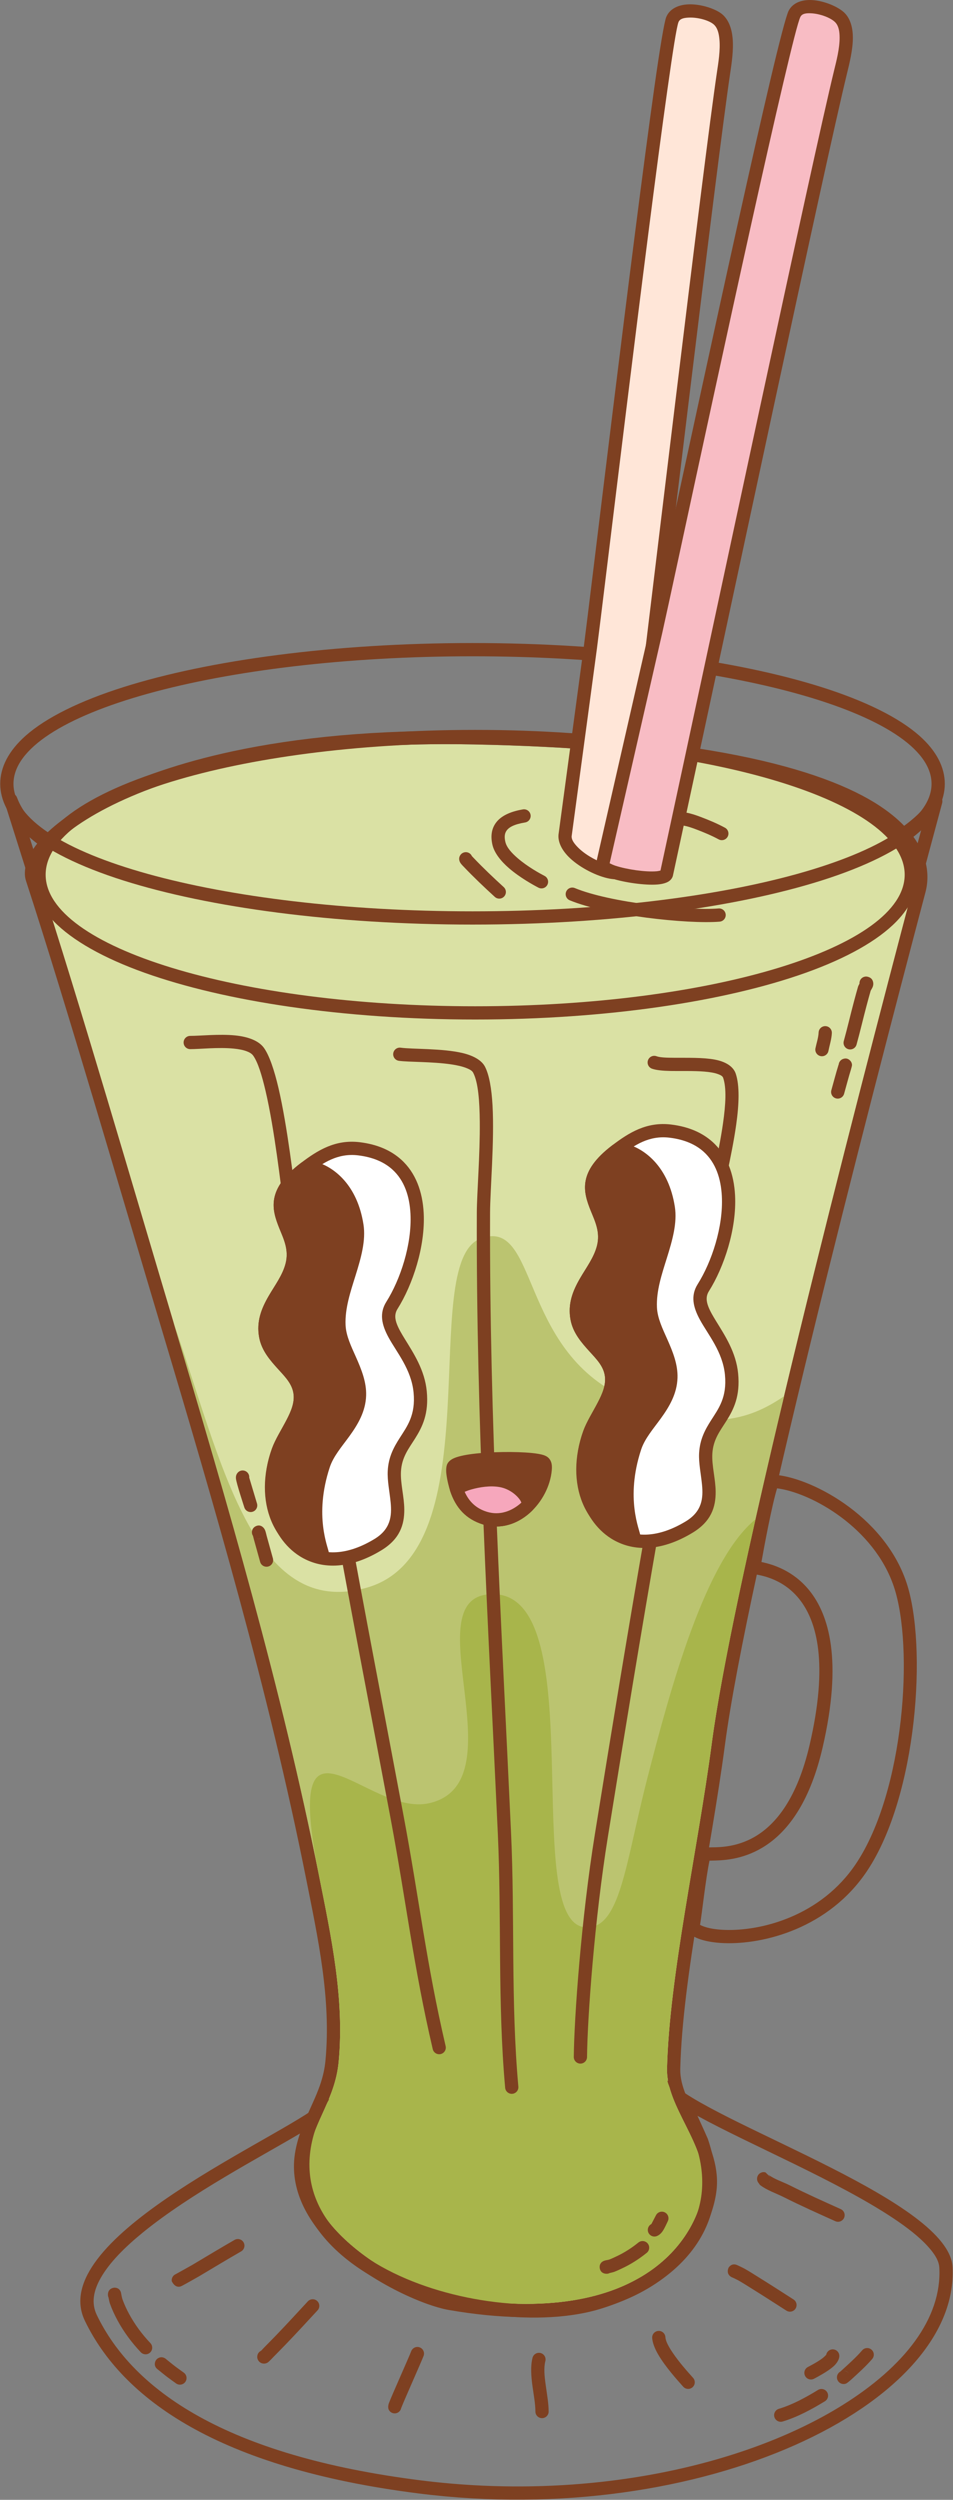 <?xml version="1.0" encoding="UTF-8" standalone="no"?><!DOCTYPE svg PUBLIC "-//W3C//DTD SVG 1.1//EN" "http://www.w3.org/Graphics/SVG/1.1/DTD/svg11.dtd"><svg width="100%" height="100%" viewBox="0 0 2398 6289" version="1.1" xmlns="http://www.w3.org/2000/svg" xmlns:xlink="http://www.w3.org/1999/xlink" xml:space="preserve" xmlns:serif="http://www.serif.com/" style="fill-rule:evenodd;clip-rule:evenodd;stroke-linejoin:round;stroke-miterlimit:2;"><rect x="0" y="0" width="2398" height="6289" fill="#808080" stroke="none"/><g id="Matcha-01"><path d="M42.869,2006.65c-2.018,-5.366 -5.106,-7.115 -5.518,-7.428c-4.182,-3.185 -8.201,-3.588 -11.3,-3.363c-4.061,0.293 -7.754,1.859 -10.869,5.131c-0.827,0.869 -6.132,5.445 -4.272,14.763c0.04,0.196 0.841,3.083 2.454,8.226c12.787,40.791 83.14,262.632 114.754,363.137c98.587,313.419 197.533,627.12 291.857,942.564c135.667,453.701 272.872,922.951 366.603,1393.38c30.103,151.086 63.743,305.374 48.998,462.308c-4.148,44.153 -18.751,79.286 -34.013,113.293c-16.491,36.744 -33.708,72.279 -41.77,114.902c-15.864,83.871 24.086,160.044 85.952,221.942c89.492,89.538 224.318,148.758 286.751,159.556c509.907,88.187 644.718,-174.855 654.487,-292.246c4.657,-55.972 -19.496,-108.984 -45.272,-160.67c-23.123,-46.367 -47.782,-91.481 -46.648,-137.722c5.669,-231.167 76.41,-544.006 112.624,-817.311c72.095,-544.091 474.552,-2038.41 550.561,-2320.29c7.695,-28.536 12.078,-44.8 12.5,-46.597c2.502,-10.659 -4.437,-15.797 -4.773,-16.114c-3.652,-3.435 -7.885,-4.811 -12.569,-4.488c-2.813,0.195 -7.735,0.916 -11.996,6.38c-0.257,0.329 -1.658,1.848 -2.749,5.213c-2.591,7.991 -11.102,19.899 -26.122,34.79c-25.722,25.5 -69.536,57.573 -137.328,90.107c-173.948,83.479 -502.423,168.413 -1082.86,153.041c-462.805,-12.256 -721.243,-68.956 -866.875,-130.843c-139.024,-59.079 -171.32,-121.654 -182.605,-151.66Zm2275.81,78.91c-91.707,340.415 -473.891,1767.78 -544.038,2297.17c-36.371,274.487 -107.21,588.706 -112.903,820.873c-1.259,51.327 24.475,101.948 50.141,153.415c23.014,46.146 46.042,93.057 41.883,143.029c-9.119,109.582 -139.602,344.486 -615.588,262.165c-58.599,-10.134 -184.858,-66.234 -268.854,-150.274c-53.795,-53.822 -90.57,-119.255 -76.776,-192.183c7.547,-39.902 23.99,-73.05 39.428,-107.449c16.666,-37.136 32.259,-75.607 36.789,-123.822c15.051,-160.186 -18.767,-317.724 -49.494,-471.941c-93.935,-471.445 -231.397,-941.724 -367.358,-1396.41c-94.369,-315.595 -193.361,-629.447 -291.996,-943.016c-20.873,-66.358 -58.634,-185.613 -85.563,-270.731c29.681,26.425 73.262,55.058 138.086,82.605c147.694,62.763 409.671,121.057 879.029,133.487c588.725,15.591 921.735,-71.641 1098.17,-156.311c58.914,-28.274 100.726,-56.427 129.048,-80.604Z" style="fill:#7e4021;"/><path d="M2296.49,2236.12c30.85,-116.933 -110.854,-343.705 -1105.07,-363.299c-810.564,-15.975 -1120.25,253.326 -1094.44,332.476c101.886,312.446 244.614,804.086 338.961,1119.61c135.814,454.194 273.148,923.959 366.98,1394.89c30.416,152.651 64.145,308.565 49.247,467.125c-8.679,92.367 -60.391,147.207 -76.001,229.733c-37.071,195.995 258.308,344.534 359.167,361.977c492.928,85.251 625.594,-163.723 635.037,-277.205c8.817,-105.943 -94.364,-199.851 -91.971,-297.419c5.681,-231.667 76.471,-545.196 112.763,-819.091c56.662,-427.619 359.523,-1596.16 505.324,-2148.8Z" style="fill:#dae1a4;"/><path d="M2328.72,2244.63c14.727,-55.821 0.912,-134.837 -102.195,-208.392c-132.041,-94.196 -426.648,-184.759 -1034.45,-196.737c-246.274,-4.854 -446.886,16.392 -606.373,50.543c-267.607,57.303 -421.613,152.151 -484.009,222.528c-36.68,41.372 -44.141,79.346 -36.406,103.066c101.815,312.226 244.435,803.524 338.716,1118.82c135.519,453.21 272.596,921.944 366.226,1391.86c29.791,149.521 63.342,302.184 48.749,457.492c-3.957,42.122 -18.065,75.585 -32.625,108.028c-17.017,37.917 -34.621,74.645 -42.94,118.629c-16.899,89.345 24.636,170.883 90.54,236.821c92.24,92.287 231.349,153.068 295.699,164.197c526.92,91.129 663.841,-185.979 673.936,-307.287c4.907,-58.973 -19.808,-115.033 -46.966,-169.49c-21.852,-43.819 -45.973,-86.175 -44.901,-129.876c5.656,-230.667 76.349,-542.816 112.485,-815.53c56.553,-426.805 358.986,-1593.08 504.51,-2144.67Zm-32.231,-8.503c30.85,-116.933 -110.854,-343.705 -1105.07,-363.299c-810.564,-15.975 -1120.25,253.326 -1094.44,332.476c101.886,312.446 244.614,804.086 338.961,1119.61c135.814,454.194 273.148,923.959 366.98,1394.89c30.416,152.651 64.145,308.565 49.247,467.125c-8.679,92.367 -60.391,147.207 -76.001,229.733c-37.071,195.995 258.308,344.534 359.167,361.977c492.928,85.251 625.594,-163.723 635.037,-277.205c8.817,-105.943 -94.364,-199.851 -91.971,-297.419c5.681,-231.667 76.471,-545.196 112.763,-819.091c56.662,-427.619 359.523,-1596.16 505.324,-2148.8Z" style="fill:#7e4021;"/><path d="M1727.98,4840.68c-2.515,5.253 -2.111,11.48 1.14,16.388c4.86,7.338 14.061,14.54 27.628,19.894c15.712,6.201 38.173,10.522 65.102,11.543c99.883,3.787 263.709,-37.358 359.988,-181.64c126.56,-189.663 152.086,-567.503 99.013,-725.679c-57.438,-171.184 -246.479,-267.51 -336.443,-271.246c-7.151,-0.297 -13.693,4.004 -16.254,10.687c-16.386,42.743 -45.356,204.199 -47.829,219.953c-1.394,8.879 4.503,17.263 13.33,18.954c13.99,2.68 72.959,8.341 116.854,62.55c45.88,56.661 74.108,163.76 26.716,367.666c-31.236,134.391 -84.593,199.305 -136.379,230.135c-50.81,30.248 -99.165,27.25 -119.616,27.742c-8.584,0.206 -14.421,1.678 -17.293,3.205c-4.111,2.184 -7.121,5.989 -8.301,10.492c-10.862,41.452 -22.915,156.789 -27.642,179.297l-0.014,0.059Zm33.54,1.893c4.732,-28.057 14.383,-116.959 23.749,-161.517c4.478,-0.102 10.187,-0.24 15.512,-0.391c32.231,-0.914 84.56,-6.423 136.704,-45.216c50.64,-37.674 101.816,-107.393 132.208,-238.153c51.113,-219.918 16.204,-335.078 -33.279,-396.189c-40.915,-50.528 -92.667,-65.697 -120.411,-71.371c7.135,-40.34 25.879,-140.928 39.336,-185.425l0,0c85.868,10.963 243.988,98.695 293.91,247.479c50.946,151.835 26.349,514.513 -95.138,696.573c-88.506,132.634 -239.178,170.314 -330.997,166.832c-22.366,-0.848 -41.08,-4.089 -54.13,-9.239c-2.845,-1.123 -5.387,-2.199 -7.464,-3.383Zm-26.132,-9.518c2.609,-1.353 5.581,-2.01 8.628,-1.827c-2.76,-0.166 -5.694,0.264 -8.628,1.827Z" style="fill:#7e4021;"/><path d="M1572.07,3515.72c-268.45,-121.86 -216.386,-456.165 -363.747,-399.347c-158.987,61.302 34.889,788.276 -286.241,878.154c-285.697,79.961 -364.345,-317.749 -486.137,-669.62c135.814,454.194 273.148,923.959 366.98,1394.89c30.416,152.651 64.145,308.565 49.247,467.125c-8.679,92.367 -60.391,147.207 -76.001,229.733c-37.071,195.995 258.308,344.534 359.167,361.977c492.928,85.251 625.594,-163.723 635.037,-277.205c8.817,-105.943 -94.364,-199.851 -91.971,-297.419c5.681,-231.667 76.471,-545.196 112.763,-819.091c24.775,-186.976 96.62,-515.605 181.825,-872.463c-88.7,60.886 -197.234,95.725 -400.922,3.263Z" style="fill:#bbc470;"/><path d="M1244.94,4010.7c-216.537,-8.097 67.337,473.199 -165.139,525.816c-157.348,35.614 -370.714,-287.65 -276.882,183.284c30.416,152.651 64.145,308.565 49.247,467.125c-8.679,92.367 -60.391,147.207 -76.001,229.733c-37.071,195.995 258.308,344.534 359.167,361.977c492.928,85.251 625.594,-163.723 635.037,-277.205c8.817,-105.943 -94.364,-199.851 -91.971,-297.419c5.681,-231.667 76.471,-545.196 112.763,-819.091c17.356,-130.985 57.812,-331.488 109.779,-562.514c-125.833,102.521 -212.383,418.562 -272.812,654.225c-54.621,213.014 -67.571,377.96 -155.094,372.133c-165.834,-11.042 16.365,-828.924 -228.094,-838.064Z" style="fill:#a8b54b;"/><path d="M1188.97,1617.75c-349.659,0 -663.617,43.033 -877.829,110.727c-110.634,34.963 -195.342,77.031 -246.678,122.513c-42.735,37.863 -63.875,79.158 -63.875,120.913c0,41.756 21.14,83.051 63.875,120.913c51.336,45.483 136.044,87.551 246.678,122.513c214.212,67.695 528.17,110.728 877.829,110.728c349.659,-0 663.617,-43.033 877.829,-110.728c110.634,-34.962 195.342,-77.03 246.678,-122.513c42.735,-37.862 63.875,-79.157 63.875,-120.913c-0,-41.755 -21.14,-83.05 -63.875,-120.913c-51.336,-45.482 -136.044,-87.55 -246.678,-122.513c-214.212,-67.694 -528.17,-110.727 -877.829,-110.727Zm-0,33.333c637.488,0 1155.05,143.755 1155.05,320.82c0,177.066 -517.56,320.82 -1155.05,320.82c-637.489,0 -1155.05,-143.754 -1155.05,-320.82c-0,-177.065 517.559,-320.82 1155.05,-320.82Z" style="fill:#7e4021;"/><path d="M1195.65,1836.25c-332.448,0 -630.462,45.799 -831.459,117.494c-103.667,36.977 -182.216,81.422 -228.694,129.338c-35.942,37.054 -53.963,76.887 -53.963,117.494c0,40.607 18.021,80.441 53.963,117.494c46.478,47.916 125.027,92.361 228.694,129.339c200.997,71.695 499.011,117.493 831.459,117.493c332.449,-0 630.462,-45.798 831.46,-117.493c103.666,-36.978 182.215,-81.423 228.693,-129.339c35.942,-37.053 53.963,-76.887 53.963,-117.494c0,-40.607 -18.021,-80.44 -53.963,-117.494c-46.478,-47.916 -125.027,-92.361 -228.693,-129.338c-200.998,-71.695 -499.011,-117.494 -831.46,-117.494Zm0,33.334c596.5,-0 1080.78,148.312 1080.78,330.992c-0,182.68 -484.283,330.993 -1080.78,330.993c-596.5,-0 -1080.78,-148.313 -1080.78,-330.993c-0,-182.68 484.282,-330.992 1080.78,-330.992Z" style="fill:#7e4021;"/><path d="M1574.46,2180.66c-5.646,46.292 -162.685,-25.108 -152.185,-81.824c33.152,-246.092 56.942,-421.915 63.304,-470.098c18.786,-142.272 182.084,-1519.32 206.251,-1579.39c14.753,-36.668 93.008,-20.385 115.577,0.058c30.335,27.479 19.007,94.875 13.254,133.661c-34.864,235.063 -163.465,1319.28 -246.201,1997.59Z" style="fill:#ffe6d8;"/><path d="M1591.01,2182.67c82.719,-678.167 211.287,-1762.15 246.143,-1997.16c3.612,-24.353 9.145,-59.498 6.28,-89.919c-2.251,-23.905 -9.863,-44.981 -24.831,-58.539c-15.738,-14.256 -54.551,-27.538 -86.967,-26.063c-25.839,1.175 -47.061,11.753 -55.261,32.136c-4.944,12.287 -15.961,78.389 -29.968,177.554c-54.784,387.873 -162.314,1292.05 -177.344,1405.87c-6.358,48.155 -30.127,223.816 -63.25,469.699c-3.572,20.454 7.65,43.278 28.667,62.941c26.732,25.01 68.57,45.63 99.639,51.318c32.441,5.94 54.19,-5.679 56.892,-27.836Zm-33.002,-4.737c-0.794,0.244 -2.166,0.63 -3.182,0.747c-1.688,0.194 -3.517,0.227 -5.461,0.144c-8.207,-0.353 -18.025,-2.709 -28.393,-6.361c-24.816,-8.744 -52.541,-24.968 -69.433,-43.365c-8.304,-9.043 -14.561,-18.1 -12.87,-27.236c0.05,-0.269 0.093,-0.538 0.13,-0.809c33.154,-246.115 56.947,-421.954 63.31,-470.142c15.026,-113.805 122.53,-1017.78 177.303,-1405.58c13.383,-94.751 23.163,-158.034 27.886,-169.774c3.618,-8.993 14.451,-10.761 25.851,-11.28c23.369,-1.062 51.729,7.192 63.075,17.47c9.305,8.428 12.623,22.098 14.023,36.959c2.61,27.717 -2.775,59.715 -6.066,81.904c-34.861,235.042 -163.428,1318.91 -246.173,1997.32Z" style="fill:#7e4021;"/><path d="M1676.95,2199.45c-9.223,24.539 -174.35,-3.077 -160.406,-26.001c62.823,-275.077 127.643,-558.496 133.565,-584.682c31.657,-139.971 319.615,-1496.44 349.148,-1554.06c18.029,-35.173 94.478,-11.835 115.093,10.578c27.708,30.125 10.292,96.211 1.033,134.312c-57.622,237.119 -295.176,1356.93 -438.433,2019.85Z" style="fill:#f8bcc4;"/><path d="M1692.56,2205.31c0.287,-0.763 0.517,-1.546 0.689,-2.343c143.228,-662.783 380.728,-1782.37 438.338,-2019.44c5.814,-23.924 14.523,-58.42 14.439,-88.975c-0.066,-24.011 -5.729,-45.692 -19.4,-60.556c-14.376,-15.63 -51.818,-32.388 -84.234,-33.871c-25.839,-1.182 -47.935,7.422 -57.957,26.974c-6.042,11.785 -23.03,76.61 -46.004,174.089c-89.861,381.276 -279.241,1271.91 -304.569,1383.9c-5.907,26.12 -70.417,308.185 -133.09,582.605c-3.184,7.025 -2.486,14.165 2.266,21.276c4.452,6.662 17.003,14.795 35.111,20.689c32.89,10.707 85.786,18.15 116.9,15.482c12.34,-1.059 21.911,-4.009 27.581,-7.755c5.07,-3.349 8.232,-7.555 9.93,-12.073Zm-30.652,-15.131c-2.443,0.598 -6.369,1.461 -9.708,1.747c-27.618,2.369 -74.539,-4.462 -103.733,-13.966c-5.094,-1.658 -10.786,-4.353 -14.434,-6.196c62.435,-273.375 126.457,-553.307 132.341,-579.324c25.323,-111.965 214.66,-1002.41 304.501,-1383.6c21.952,-93.139 37.451,-155.269 43.223,-166.531c4.422,-8.626 15.37,-9.401 26.771,-8.879c23.368,1.068 50.86,11.87 61.223,23.137c8.499,9.241 10.559,23.156 10.6,38.083c0.077,27.839 -8.198,59.214 -13.495,81.012c-57.467,236.48 -293.866,1350.72 -437.289,2014.52Z" style="fill:#7e4021;"/><path d="M1315.84,2036.27c-34.175,5.747 -54.755,17.332 -66.172,31.374c-12.77,15.705 -15.639,35.199 -10.635,57.423c4.636,20.589 21.256,41.486 41.86,59.26c27.683,23.88 61.875,42.574 73.962,48.841c8.166,4.235 18.233,1.042 22.468,-7.124c4.234,-8.166 1.042,-18.233 -7.124,-22.467c-11.028,-5.719 -42.275,-22.701 -67.533,-44.49c-14.694,-12.676 -27.808,-26.659 -31.114,-41.342c-2.072,-9.201 -2.405,-17.585 1.156,-24.718c6.078,-12.177 21.647,-19.343 48.66,-23.886c9.071,-1.525 15.197,-10.128 13.672,-19.199c-1.526,-9.072 -10.129,-15.198 -19.2,-13.672Z" style="fill:#7e4021;"/><path d="M1433.64,2264.97c92.175,38.269 297.189,60.33 377.17,53.73c9.167,-0.756 15.996,-8.813 15.239,-17.981c-0.756,-9.167 -8.813,-15.996 -17.981,-15.239c-76.682,6.327 -273.273,-14.605 -361.646,-51.295c-8.495,-3.527 -18.256,0.506 -21.783,9.002c-3.528,8.495 0.506,18.256 9.001,21.783Z" style="fill:#7e4021;"/><path d="M1721.28,2077.24c10.312,1.981 20.283,5.489 30.084,9.197c19.352,7.323 38.804,15.416 57.017,25.251c8.094,4.371 18.214,1.348 22.584,-6.746c4.371,-8.094 1.348,-18.214 -6.746,-22.584c-19.51,-10.536 -40.327,-19.253 -61.059,-27.097c-11.747,-4.445 -23.737,-8.527 -36.106,-10.857c-1.367,-0.257 -4.733,-0.42 -7.191,-0.504c-2.807,-0.742 -5.844,-0.756 -8.835,0.106c-14.325,4.128 -12.758,16.138 -12.419,18.569c0.542,3.89 2.435,10.619 11.343,13.585c0.993,0.33 9.825,0.973 11.328,1.08Zm0.236,-1.627l-0.265,0.099l0.11,-0.036l0.155,-0.063Zm0.81,-0.328l-0.005,0.002l0.005,-0.002Z" style="fill:#7e4021;"/><path d="M1187.35,2153.72c-1.155,-2.588 -2.991,-4.912 -5.455,-6.687c-7.464,-5.375 -17.889,-3.68 -23.264,3.785c-2.462,3.419 -4.342,8.306 -2.56,14.711c0.473,1.698 1.513,4.209 3.445,6.868c2.213,3.043 6.86,7.672 7.434,8.276c25.034,26.318 51.304,51.23 78.095,75.723c6.789,6.207 17.34,5.734 23.547,-1.055c6.206,-6.789 5.734,-17.34 -1.055,-23.547c-26.218,-23.969 -51.936,-48.339 -76.434,-74.094l-3.753,-3.98Z" style="fill:#7e4021;"/><path d="M2162.7,2474.66c-1.445,2.649 -3.138,5.949 -3.656,7.731c-3.625,12.485 -6.993,25.036 -10.348,37.596c-8.801,32.947 -16.4,66.234 -25.527,99.091c-2.461,8.863 2.735,18.057 11.598,20.519c8.863,2.462 18.058,-2.735 20.52,-11.598c9.156,-32.963 16.784,-66.356 25.613,-99.41c3.23,-12.094 6.471,-24.179 9.955,-36.201c0.68,-1.144 4.217,-7.151 5.181,-9.71c1.45,-3.851 1.647,-7.365 1.251,-10.169c-0.998,-7.069 -4.599,-13.049 -14.159,-15.29c-8.956,-2.099 -17.931,3.469 -20.03,12.425c-0.395,1.687 -0.518,3.375 -0.398,5.016Zm11.73,14.722l0.165,0.043l-0.553,-0.174l0.388,0.131Zm-2.876,-1.189c0.68,0.371 1.423,0.7 2.238,0.973c-0.778,-0.272 -1.525,-0.599 -2.238,-0.973Z" style="fill:#7e4021;"/><path d="M2110.37,2677.98c-0.335,0.86 -0.675,1.754 -0.787,2.115c-6.438,20.691 -11.783,41.752 -17.676,62.604c-2.501,8.852 2.654,18.07 11.506,20.572c8.852,2.501 18.07,-2.654 20.571,-11.506c5.814,-20.573 11.076,-41.354 17.427,-61.768c-0.047,0.151 -0.182,0.54 -0.182,0.54c-0,-0 2.737,-9.156 2.669,-11.086c-0.194,-5.486 -2.609,-9.098 -4.967,-11.446c-3.767,-3.75 -9.259,-6.879 -17.593,-3.906c-6.207,2.214 -10.29,7.74 -10.968,13.881Zm21.338,17.786c-2.64,0.791 -5.34,0.893 -7.894,0.398c2.24,0.488 4.863,0.534 7.894,-0.398Z" style="fill:#7e4021;"/><path d="M2059.85,2597.62c-0.438,12.627 -5.451,27.185 -7.972,39.737c-1.811,9.019 4.041,17.811 13.059,19.622c9.019,1.811 17.811,-4.04 19.622,-13.059c2.859,-14.233 8.108,-30.827 8.604,-45.145c0.319,-9.194 -6.886,-16.916 -16.079,-17.234c-9.193,-0.319 -16.916,6.886 -17.234,16.079Z" style="fill:#7e4021;"/><path d="M627.144,3717.4c0.254,-3.011 -0.311,-6.128 -1.8,-9.009c-4.222,-8.172 -14.285,-11.379 -22.457,-7.156c-2.884,1.49 -10.459,6.829 -9.152,18.863c1.327,12.209 19.621,67.438 20.997,72.025c2.643,8.811 11.942,13.818 20.753,11.175c8.811,-2.644 13.818,-11.943 11.175,-20.753l-19.516,-65.145Zm-7.705,12.728l-0.404,0.249l0.132,-0.074l0.272,-0.175Zm0.903,-0.607l-0.526,0.363l0.314,-0.203l0.212,-0.16Zm0.673,-0.515l-0.609,0.467l0.663,-0.499l0.462,-0.405l-0.516,0.437Zm1.23,-1.098l-0.543,0.51l0.275,-0.242c0.147,-0.145 0.293,-0.29 0.44,-0.435l0.317,-0.34l-0.489,0.507Z" style="fill:#7e4021;"/><path d="M636.575,3863.92c0.646,2.545 2.008,7.897 2.286,8.916c5.145,18.853 10.502,37.655 15.684,56.499c2.44,8.869 11.62,14.09 20.49,11.65c8.869,-2.439 14.09,-11.62 11.651,-20.489c-5.177,-18.822 -10.529,-37.603 -15.667,-56.435c-0.472,-1.728 -2.134,-9.288 -3.538,-13.094c-1.35,-3.655 -3.168,-6.125 -4.351,-7.391c-7.04,-7.533 -14.543,-6.719 -20.63,-3.375c-8.062,4.429 -11.012,14.57 -6.583,22.632c0.206,0.375 0.424,0.739 0.658,1.087Zm10.2,7.122c4.069,1.095 8.001,0.447 11.774,-1.626c-3.736,2.053 -7.92,2.52 -11.774,1.626Z" style="fill:#7e4021;"/><path d="M1534.2,5718.44c3.541,-0.78 8.986,-2.047 11.117,-2.852c6.677,-2.521 13.168,-5.648 19.632,-8.661c22.433,-10.457 43.132,-23.723 62.39,-39.254c7.161,-5.774 8.286,-16.275 2.511,-23.436c-5.774,-7.16 -16.275,-8.285 -23.436,-2.511c-17.152,13.833 -35.569,25.676 -55.548,34.989c-5.709,2.661 -11.424,5.462 -17.322,7.688c-2.244,0.847 -7.611,1.667 -10.18,2.288c-2.663,0.642 -4.525,1.455 -5.374,1.898c-9.024,4.706 -9.326,12.354 -9.053,16.112c0.159,2.2 1.335,14.911 16.768,15.625c3.06,0.141 5.966,-0.553 8.495,-1.886Zm-5.207,-31.238c0.986,0.149 1.942,0.385 2.86,0.702c-0.83,-0.304 -1.778,-0.552 -2.86,-0.702Zm-0.789,-0.1l0.649,0.08l-0.459,-0.065l-0.19,-0.015Z" style="fill:#7e4021;"/><path d="M1639.1,5595.16c-6.651,3.393 -10.41,10.99 -8.655,18.591c2.069,8.963 11.026,14.559 19.989,12.49c5.125,-1.183 11.468,-5.321 16.61,-12.614c5.638,-7.995 10.924,-20.845 13.18,-25.223c4.212,-8.177 0.993,-18.236 -7.184,-22.449c-8.177,-4.212 -18.236,-0.994 -22.449,7.184c-1.828,3.548 -9.93,19.037 -11.491,22.021Z" style="fill:#7e4021;"/><path d="M272.993,5779.88c0.873,4.452 2.515,12.427 3.579,15.389c5.269,14.674 11.832,28.904 19.273,42.596c15.94,29.329 35.472,55.61 58.403,79.864c6.319,6.684 16.877,6.98 23.561,0.661c6.684,-6.32 6.98,-16.877 0.66,-23.561c-20.931,-22.139 -38.787,-46.109 -53.337,-72.881c-6.629,-12.199 -12.493,-24.87 -17.188,-37.944c-1.522,-4.24 -3.267,-15.805 -3.822,-17.378c-4.088,-11.581 -14.122,-11.431 -16.827,-11.268c-1.356,0.082 -16.213,1.663 -15.719,18.279c0.066,2.222 0.565,4.329 1.417,6.243Z" style="fill:#7e4021;"/><path d="M419.313,5936.23c-0.641,-0.668 -1.35,-1.289 -2.123,-1.855c-2.8,-2.052 -4.454,-2.664 -4.746,-2.78c-5.968,-2.373 -10.149,-0.832 -12.09,-0.094c-3.743,1.422 -6.357,3.798 -8.184,6.7c-0.52,0.825 -7.29,12.172 3.175,21.484c1.43,1.273 12.248,9.823 16.35,13.186c10.062,8.25 20.75,15.618 31.265,23.266c7.439,5.41 17.872,3.763 23.282,-3.676c5.41,-7.44 3.763,-17.872 -3.676,-23.282c-9.995,-7.269 -20.174,-14.244 -29.737,-22.085c-2.892,-2.371 -10.124,-8.156 -13.516,-10.864Z" style="fill:#7e4021;"/><path d="M1969.37,6092.01c37.303,-11.218 73.171,-30.685 106.334,-50.951c7.849,-4.797 10.327,-15.063 5.531,-22.912c-4.797,-7.849 -15.063,-10.327 -22.912,-5.531c-30.767,18.802 -63.945,37.065 -98.552,47.473c-8.809,2.649 -13.81,11.951 -11.161,20.76c2.649,8.809 11.952,13.81 20.76,11.161Z" style="fill:#7e4021;"/><path d="M2114.38,5966.52l-0.216,0.12c-7.923,4.673 -10.56,14.9 -5.887,22.823c2.219,3.761 5.478,6.39 9.958,7.629c2.418,0.669 6.441,1.332 11.418,-0.874c2.013,-0.893 10.604,-8.166 11.323,-8.827c18.531,-17.005 37.231,-33.561 53.705,-52.67c6.006,-6.967 5.226,-17.5 -1.742,-23.506c-6.967,-6.006 -17.499,-5.226 -23.505,1.741c-15.621,18.121 -33.424,33.75 -50.996,49.876l-4.058,3.688Zm7.78,-2.183c5.864,-0.162 11.638,2.784 14.827,8.189c-2.743,-4.65 -7.255,-8.701 -14.827,-8.189Z" style="fill:#7e4021;"/><path d="M2078.93,5924.26c-1.186,1.23 -6.08,6.22 -9.876,9.022c-12.944,9.557 -30.248,18.409 -36.34,21.689c-8.099,4.361 -11.134,14.477 -6.773,22.577c4.361,8.099 14.477,11.133 22.576,6.772c8.03,-4.324 33.165,-17.436 47.757,-30.138c10.228,-8.903 15.467,-18.878 15.726,-26.472c0.313,-9.193 -6.897,-16.911 -16.09,-17.224c-8.406,-0.286 -15.578,5.716 -16.98,13.774Z" style="fill:#7e4021;"/><path d="M442.263,5721.26c-6.691,2.791 -11.013,9.766 -10.126,17.32c0.109,0.929 8.884,20.785 25.272,12.376c6.542,-3.356 39.285,-21.763 43.488,-24.271c35.217,-21.017 70.337,-42.185 105.882,-62.65c7.971,-4.59 10.717,-14.788 6.127,-22.76c-4.589,-7.971 -14.788,-10.717 -22.759,-6.127c-35.696,20.552 -70.966,41.807 -106.332,62.913c-3.922,2.34 -39.742,22.196 -41.552,23.199Zm17.531,2.956c2.932,2.614 4.955,6.27 5.449,10.475c-0.475,-4.04 -2.195,-7.373 -5.008,-10.074l-0.441,-0.401Zm-10.343,-4.229c3.837,0.171 7.399,1.664 10.175,4.076c-2.043,-1.83 -5.227,-3.926 -10.175,-4.076Zm-0.517,-0.013l0.258,0.003l-0.122,-0.005l-0.136,0.002Z" style="fill:#7e4021;"/><path d="M656.982,5914.02c-5.176,2.395 -8.987,7.386 -9.597,13.465c-0.567,5.662 1.358,9.346 3.074,11.752c2.737,3.84 6.499,6.239 11.427,6.93c2.571,0.36 6.784,0.413 11.565,-2.448c3.382,-2.023 13.379,-12.861 14.844,-14.359c10.039,-10.267 20.175,-20.44 30.138,-30.78c27.272,-28.3 53.898,-57.356 80.602,-86.197c6.249,-6.749 5.843,-17.303 -0.906,-23.552c-6.75,-6.25 -17.304,-5.844 -23.553,0.905c-26.554,28.678 -53.027,57.573 -80.145,85.715c-9.908,10.281 -19.987,20.396 -29.969,30.605c-0.651,0.665 -5.022,5.335 -7.48,7.964Zm23.634,15.942l-0.064,0.848c0.029,-0.288 0.051,-0.571 0.064,-0.848Zm-0.002,-1.695l-0.059,-0.764c0.08,0.753 0.105,1.559 0.062,2.422l0.02,-0.818c-0.008,-0.28 -0.015,-0.56 -0.023,-0.84Zm-0.131,-1.359l0.058,0.459l-0.021,-0.206l-0.037,-0.253Z" style="fill:#7e4021;"/><path d="M1009.43,6058.48l0.511,-1.386c7.895,-20.458 50.625,-115.962 55.937,-130.127c3.229,-8.613 -1.141,-18.228 -9.754,-21.458c-8.613,-3.23 -18.228,1.141 -21.457,9.754c-5.3,14.133 -47.946,109.417 -55.824,129.829c-3.5,9.07 -1.496,15.185 -1.169,16.006c3.413,8.542 13.119,12.706 21.661,9.292c5.325,-2.127 8.948,-6.699 10.095,-11.91Z" style="fill:#7e4021;"/><path d="M1339.97,5931.76c-5.307,20.883 -3.559,45.987 -0.1,71.302c3.044,22.273 7.356,44.72 7.356,63.838c0,9.198 7.468,16.667 16.667,16.667c9.199,-0 16.667,-7.469 16.667,-16.667c-0,-20.462 -4.406,-44.512 -7.664,-68.351c-2.842,-20.799 -4.979,-41.421 -0.619,-58.579c2.265,-8.915 -3.133,-17.993 -12.049,-20.258c-8.915,-2.266 -17.992,3.133 -20.258,12.048Z" style="fill:#7e4021;"/><path d="M1641.06,5881.79c0.753,11.915 6.339,26.543 15.125,41.706c17.562,30.312 47.787,63.996 62.966,80.961c6.134,6.855 16.679,7.441 23.534,1.307c6.855,-6.133 7.441,-16.678 1.307,-23.534c-12.23,-13.669 -34.952,-38.804 -51.58,-63.658c-9.492,-14.187 -17.393,-27.931 -18.085,-38.886c-0.581,-9.18 -8.505,-16.162 -17.686,-15.581c-9.18,0.58 -16.162,8.504 -15.581,17.685Z" style="fill:#7e4021;"/><path d="M1844.01,5730.14c3.606,1.71 10.892,5.2 13.768,6.816c11.758,6.607 23.054,13.988 34.509,21.098c29.082,18.051 57.679,36.58 86.487,55.017c7.747,4.958 18.063,2.694 23.022,-5.054c4.958,-7.748 2.694,-18.064 -5.054,-23.022c-28.937,-18.52 -57.664,-37.13 -86.877,-55.262c-11.866,-7.366 -23.578,-14.993 -35.758,-21.837c-4.981,-2.799 -18.406,-9.166 -20.34,-9.901c-12.894,-4.903 -19.725,5.789 -20.399,6.905c-0.308,0.511 -7.866,15.787 7.56,23.978c1.002,0.532 2.034,0.951 3.082,1.262Z" style="fill:#7e4021;"/><path d="M1909.34,5492.72c1.232,1.975 2.567,3.872 3.512,4.591c17.25,13.128 39.866,20.513 59.082,30.16c42.873,21.522 86.212,40.922 129.939,60.599c8.389,3.775 18.264,0.029 22.038,-8.359c3.775,-8.388 0.03,-18.263 -8.359,-22.038c-43.296,-19.483 -86.213,-38.682 -128.663,-59.993c-17.437,-8.753 -38.197,-14.982 -53.85,-26.894c1.429,1.087 4.765,6.107 4.765,6.107c-0,0 -11.087,-11.532 -11.977,-11.762c-4.174,-1.079 -8.095,-0.586 -11.785,1.306c-2.533,1.299 -5.574,3.498 -7.601,7.998c-0.436,0.967 -1.471,3.118 -1.488,6.951c-0.02,4.367 1.646,8.351 4.387,11.334Zm24.676,-0.13c1.732,-1.667 4.243,-4.935 4.27,-11.057c-0.019,4.251 -1.631,8.125 -4.27,11.057Z" style="fill:#7e4021;"/><path d="M478.622,2639.4c24.29,0.037 70.869,-5.23 109.996,-1.306c11.691,1.173 22.66,3.158 31.879,6.616c7.018,2.632 12.97,5.945 16.602,11.038c11.852,16.62 21.887,49.34 31.105,88.801c22.858,97.855 38.064,235.741 45.749,292.041c70.589,517.167 172.989,1026.64 269.044,1539.09c39.36,209.981 57.282,371.128 105.891,579.464c2.09,8.958 11.059,14.534 20.017,12.444c8.958,-2.09 14.534,-11.06 12.444,-20.018c-48.488,-207.818 -66.327,-368.572 -105.59,-578.031c-95.953,-511.901 -198.265,-1020.83 -268.779,-1537.45c-7.766,-56.895 -23.217,-196.226 -46.317,-295.116c-10.479,-44.86 -22.951,-81.678 -36.425,-100.572c-13.068,-18.325 -40.277,-28.256 -72.294,-31.467c-40.291,-4.04 -88.258,1.178 -113.271,1.139c-9.199,-0.014 -16.678,7.443 -16.692,16.642c-0.014,9.198 7.442,16.678 16.641,16.692Z" style="fill:#7e4021;"/><path d="M1003.67,2668.77c24.391,3.456 83.523,1.864 131.566,8.949c14.583,2.15 28.066,5.084 38.859,9.452c7.567,3.062 13.817,6.309 16.56,11.574c12.65,24.283 16.078,71.17 16.588,123.477c0.811,83.244 -7.278,179.69 -7.453,228.604c-1.864,521.959 28.841,1040.72 52.852,1561.53c9.837,213.39 -0.742,427.065 18.483,640.109c0.826,9.161 8.935,15.928 18.097,15.101c9.161,-0.826 15.928,-8.935 15.101,-18.097c-19.18,-212.557 -8.568,-425.745 -18.383,-638.648c-23.985,-520.263 -54.679,-1038.47 -52.817,-1559.88c0.205,-57.328 11.173,-179.652 6.202,-270.08c-2.284,-41.548 -8.266,-76.709 -19.108,-97.521c-8.16,-15.664 -28.479,-27.43 -55.752,-33.987c-50.799,-12.213 -127.353,-9.515 -156.118,-13.591c-9.108,-1.29 -17.55,5.056 -18.84,14.164c-1.291,9.107 5.056,17.549 14.163,18.84Z" style="fill:#7e4021;"/><path d="M1640.54,2688.59c10.475,3.782 27.22,5.377 46.924,5.759c25.852,0.501 57.441,-0.693 84.73,1.541c13.545,1.109 25.936,2.99 35.573,6.746c5.654,2.203 10.438,4.533 11.994,9.199c8.624,25.857 6.323,66.337 -0.418,113.898c-10.745,75.815 -33.748,168.556 -50.537,251.185c-103.919,511.463 -189.206,1023.86 -272.096,1538.55c-34.078,211.595 -51.89,459.191 -52.909,559.326c-0.094,9.198 7.298,16.742 16.496,16.835c9.198,0.094 16.742,-7.298 16.835,-16.496c1.01,-99.247 18.712,-344.645 52.487,-554.365c82.818,-514.24 168.024,-1026.19 271.853,-1537.21c16.919,-83.27 40.046,-176.741 50.875,-253.144c7.642,-53.919 8.812,-99.808 -0.964,-129.122c-6.108,-18.312 -25.394,-30.448 -52.973,-35.604c-29.343,-5.485 -68.737,-4.316 -101.58,-4.552c-18.91,-0.136 -35.345,-0.42 -44.97,-3.895c-8.651,-3.124 -18.212,1.364 -21.336,10.016c-3.124,8.651 1.364,18.212 10.016,21.336Z" style="fill:#7e4021;"/><path d="M828.005,5281.58c-3.681,-1.834 -25.854,15.806 -30.256,19.027c-131.764,96.402 -681.361,336.455 -584.144,538.053c94.126,195.186 333.548,370.405 839.913,434.362c714.177,90.206 1361.46,-224.124 1343.36,-569.757c-8.572,-163.664 -572.456,-349.496 -701.57,-457.952c-1.74,-1.462 -12.454,-12.245 -15.327,-10.678c-5.215,2.844 67.458,150.979 69.49,156.864c62.796,181.847 -48.232,323.246 -247.517,384.96c-280.643,86.909 -902.348,-98.762 -673.948,-494.879Zm927.042,41.453c130.77,72.008 351.5,163.663 492.456,257.394c35.315,23.483 65.346,46.966 86.717,70.459c16.83,18.502 28.426,36.106 29.369,54.123c6.709,128.084 -88.637,249.142 -243.706,345.817c-245.981,153.352 -642.364,242.153 -1062.19,189.126c-489.504,-61.828 -723.074,-227.084 -814.065,-415.771c-14.624,-30.325 -8.148,-61.65 9.741,-93.194c22.055,-38.89 60.593,-77.497 106.939,-115.187c120.319,-97.851 292.079,-187.616 395.608,-248.996c-12.784,47.937 -13.582,92.492 -5.112,133.446c21.089,101.978 101.039,183.347 207.782,239.414c169.705,89.139 406.19,114.17 553.226,68.636c130.276,-40.343 224.692,-113.545 265.597,-207.165c28.119,-64.357 31.786,-138.796 3.567,-220.516c-0.746,-2.159 -12.416,-27.946 -25.931,-57.586Z" style="fill:#7e4021;"/><path d="M950.773,3886.13c80.883,-49.058 38.252,-124.693 41.5,-184.875c4.289,-79.488 74.981,-96.074 64.983,-199.603c-9.772,-101.193 -108.078,-158.83 -71.036,-217.707c73.164,-116.293 123.186,-368.795 -82.907,-393.829c-56.816,-6.901 -97.478,19.687 -135.929,48.883c-132.59,100.676 -8.157,148.324 -32.62,243.758c-15.922,62.116 -79.776,107.101 -66.204,179.13c11.292,59.926 79.837,86.511 86.651,143.568c6.011,50.337 -38.945,99.364 -55.229,144.427c-60.47,167.347 60.909,351.418 250.791,236.248Z" style="fill:#fff;"/><path d="M959.416,3900.38c46.991,-28.501 58.051,-64.751 57.887,-102.588c-0.14,-32.24 -9.995,-65.847 -8.388,-95.638c1.964,-36.384 19.799,-58.087 35.324,-82.826c18.585,-29.613 35.084,-62.552 29.607,-119.278c-5.156,-53.396 -33.128,-95.529 -55.467,-131.851c-7.886,-12.823 -14.977,-24.817 -19.451,-36.397c-5.211,-13.487 -6.638,-26.208 1.399,-38.982c38.116,-60.584 70.089,-156.68 65.806,-240.858c-2.702,-53.115 -19.763,-101.482 -56.896,-134.838c-24.799,-22.276 -58.672,-38.057 -103.914,-43.553c-61.727,-7.498 -106.243,20.435 -148.018,52.154c-44.514,33.8 -62.18,62.991 -67.186,89.155c-5.093,26.623 2.914,51.046 13.062,76.099c10.643,26.274 24.203,53.449 15.439,87.64c-7.586,29.594 -26.942,54.926 -42.434,81.62c-18.224,31.405 -31.612,64.362 -24.004,104.735c6.244,33.136 27.615,57.483 49.069,81.004c17.008,18.648 34.424,36.442 37.411,61.453c2.623,21.961 -6.577,43.45 -17.505,64.55c-12.869,24.85 -28.483,49.083 -36.849,72.237c-39.203,108.488 -5.955,223.046 69.859,270.804c51.116,32.201 122.251,35.7 205.249,-14.642Zm-17.286,-28.5c-68.913,41.798 -127.755,41.674 -170.197,14.938c-64.523,-40.646 -89.64,-138.94 -56.276,-231.272c7.917,-21.91 22.923,-44.722 35.1,-68.236c14.12,-27.265 24.392,-55.454 21.003,-83.831c-3.827,-32.05 -24.087,-56.069 -45.881,-79.963c-17.347,-19.019 -35.892,-37.922 -40.94,-64.715c-5.966,-31.658 5.787,-57.205 20.078,-81.831c17.024,-29.335 37.556,-57.553 45.892,-90.075c10.807,-42.16 -3.71,-76.033 -16.833,-108.431c-7.677,-18.951 -15.07,-37.181 -11.217,-57.32c3.941,-20.599 19.558,-42.261 54.604,-68.871c35.129,-26.674 71.933,-51.917 123.841,-45.612c37.195,4.518 65.27,16.947 85.657,35.261c30.648,27.53 43.652,67.897 45.882,111.733c3.938,77.404 -25.682,165.706 -60.73,221.414c-18.21,28.945 -11.753,57.789 5.657,89.769c20.365,37.406 57.278,80.228 62.897,138.416c5.499,56.948 -16.207,85.028 -34.842,114.259c-14.988,23.513 -28.297,47.675 -30.195,82.844c-1.341,24.85 4.714,52.268 7.337,79.445c3.241,33.585 0.434,67.045 -40.837,92.078Z" style="fill:#7e4021;"/><path d="M1734.27,3841.66c80.883,-49.058 38.252,-124.693 41.5,-184.875c4.289,-79.488 74.981,-96.074 64.983,-199.603c-9.772,-101.193 -108.078,-158.83 -71.036,-217.707c73.164,-116.293 123.186,-368.795 -82.907,-393.829c-56.816,-6.901 -97.478,19.687 -135.929,48.883c-132.59,100.676 -8.157,148.324 -32.62,243.758c-15.922,62.116 -79.776,107.101 -66.204,179.13c11.292,59.926 79.837,86.511 86.651,143.568c6.012,50.337 -38.945,99.364 -55.229,144.427c-60.47,167.347 60.909,351.418 250.791,236.248Z" style="fill:#fff;"/><path d="M1742.91,3855.91c46.991,-28.501 58.051,-64.751 57.887,-102.588c-0.14,-32.24 -9.995,-65.847 -8.388,-95.638c1.964,-36.384 19.799,-58.087 35.324,-82.826c18.585,-29.613 35.085,-62.552 29.607,-119.278c-5.156,-53.396 -33.128,-95.529 -55.467,-131.851c-7.886,-12.823 -14.977,-24.817 -19.451,-36.397c-5.211,-13.486 -6.637,-26.208 1.399,-38.982c38.116,-60.584 70.089,-156.68 65.806,-240.858c-2.702,-53.115 -19.763,-101.482 -56.896,-134.838c-24.799,-22.276 -58.672,-38.057 -103.914,-43.553c-61.727,-7.498 -106.243,20.435 -148.018,52.154c-44.514,33.8 -62.18,62.991 -67.185,89.155c-5.094,26.624 2.913,51.046 13.061,76.099c10.643,26.274 24.203,53.449 15.439,87.64c-7.586,29.594 -26.942,54.926 -42.433,81.62c-18.225,31.405 -31.613,64.362 -24.005,104.735c6.244,33.136 27.615,57.483 49.069,81.005c17.008,18.647 34.424,36.441 37.411,61.452c2.623,21.962 -6.577,43.45 -17.504,64.55c-12.869,24.85 -28.484,49.083 -36.85,72.237c-39.203,108.488 -5.955,223.046 69.859,270.804c51.116,32.201 122.251,35.7 205.249,-14.642l0,0Zm-17.286,-28.5c-68.913,41.798 -127.755,41.674 -170.197,14.938c-64.523,-40.646 -89.64,-138.94 -56.276,-231.272c7.917,-21.91 22.923,-44.722 35.1,-68.236c14.12,-27.265 24.392,-55.454 21.003,-83.831c-3.827,-32.05 -24.087,-56.069 -45.881,-79.963c-17.347,-19.019 -35.892,-37.922 -40.94,-64.715c-5.966,-31.658 5.787,-57.205 20.078,-81.831c17.024,-29.335 37.556,-57.553 45.892,-90.075c10.807,-42.16 -3.709,-76.033 -16.833,-108.431c-7.677,-18.951 -15.07,-37.181 -11.217,-57.32c3.941,-20.599 19.558,-42.261 54.604,-68.871c35.129,-26.674 71.933,-51.917 123.841,-45.612c37.195,4.518 65.27,16.947 85.658,35.261c30.647,27.53 43.651,67.897 45.881,111.733c3.938,77.404 -25.682,165.706 -60.73,221.414c-18.21,28.945 -11.753,57.789 5.657,89.769c20.365,37.406 57.278,80.228 62.897,138.416c5.499,56.948 -16.207,85.028 -34.842,114.259c-14.988,23.513 -28.297,47.675 -30.195,82.844c-1.341,24.85 4.714,52.268 7.337,79.445c3.241,33.585 0.434,67.045 -40.837,92.078l-0,-0Z" style="fill:#7e4021;"/><path d="M810.047,3910.78c9.121,1.69 -42.535,-83.475 3.818,-224.451c19.365,-58.898 88.271,-103.28 90.76,-175.823c2.132,-62.129 -49.158,-117.763 -51.725,-176.257c-3.815,-86.902 57.116,-175.093 45.23,-251.188c-20.308,-130.028 -117.994,-153.749 -130.746,-144.066c-132.59,100.676 -8.157,148.324 -32.62,243.758c-15.922,62.116 -79.776,107.101 -66.204,179.13c11.292,59.926 79.837,86.511 86.651,143.568c6.011,50.337 -38.945,99.364 -55.229,144.427c-43.715,120.978 -0.244,240.454 110.065,260.902Z" style="fill:#7e4021;"/><path d="M807.01,3927.17c7.557,1.401 12.708,-1.37 16.447,-5.686c2.161,-2.494 4.948,-6.972 4.255,-14.331c-1.262,-13.412 -38.461,-92.603 1.985,-215.615c9.175,-27.904 30.458,-52.136 49.369,-78.217c21.882,-30.178 40.851,-62.474 42.216,-102.24c1.152,-33.564 -11.613,-65.511 -25.526,-96.83c-12.003,-27.019 -25.009,-53.468 -26.206,-80.73c-1.824,-41.563 12.205,-83.361 24.898,-123.94c14.083,-45.021 26.456,-88.711 20.149,-129.089c-15.617,-99.992 -73.995,-141.966 -111.757,-154.978c-13.357,-4.603 -24.705,-5.66 -31.975,-4.822c-6.141,0.707 -10.63,2.808 -13.56,5.032c-44.514,33.8 -62.18,62.991 -67.186,89.155c-5.093,26.623 2.914,51.046 13.062,76.099c10.643,26.274 24.203,53.449 15.439,87.64c-7.586,29.594 -26.942,54.926 -42.434,81.62c-18.224,31.405 -31.612,64.362 -24.004,104.735c6.244,33.136 27.615,57.483 49.069,81.004c17.008,18.648 34.424,36.442 37.411,61.453c2.623,21.961 -6.577,43.45 -17.505,64.55c-12.869,24.85 -28.483,49.083 -36.849,72.237c-47.613,131.763 2.558,260.683 122.702,282.953Zm-31.662,-973.274c2.554,0.192 10.277,0.942 16.633,3.132c30.986,10.678 76.867,46.556 89.682,128.608c5.579,35.717 -6.571,74.169 -19.028,113.994c-13.847,44.266 -28.376,90.014 -26.386,135.353c1.371,31.233 15.293,61.846 29.044,92.801c11.841,26.655 23.655,53.588 22.675,82.153c-1.125,32.779 -17.851,58.942 -35.888,83.817c-21.005,28.97 -43.857,56.378 -54.048,87.372c-30.574,92.986 -19.433,169.615 -10.442,206.111c-80.973,-31.208 -108.184,-131.371 -71.933,-231.692c7.917,-21.91 22.923,-44.722 35.1,-68.236c14.12,-27.265 24.392,-55.454 21.003,-83.831c-3.827,-32.05 -24.087,-56.069 -45.881,-79.963c-17.347,-19.019 -35.892,-37.922 -40.94,-64.715c-5.966,-31.658 5.787,-57.205 20.078,-81.831c17.024,-29.335 37.556,-57.553 45.892,-90.075c10.807,-42.16 -3.71,-76.033 -16.833,-108.431c-7.677,-18.951 -15.07,-37.181 -11.217,-57.32c3.86,-20.179 18.926,-41.377 52.489,-67.247Z" style="fill:#7e4021;"/><path d="M1593.54,3866.32c9.12,1.69 -42.536,-83.475 3.817,-224.451c19.365,-58.898 88.271,-103.28 90.76,-175.823c2.132,-62.129 -49.158,-117.763 -51.725,-176.257c-3.815,-86.902 57.116,-175.093 45.231,-251.188c-20.309,-130.028 -117.995,-153.749 -130.747,-144.066c-132.59,100.676 -8.157,148.324 -32.62,243.758c-15.922,62.116 -79.776,107.101 -66.204,179.13c11.292,59.926 79.837,86.511 86.651,143.568c6.012,50.337 -38.945,99.364 -55.229,144.427c-43.715,120.978 -0.244,240.454 110.066,260.902Z" style="fill:#7e4021;"/><path d="M1590.51,3882.7c7.557,1.401 12.708,-1.37 16.447,-5.686c2.161,-2.494 4.948,-6.972 4.255,-14.331c-1.262,-13.412 -38.461,-92.603 1.985,-215.615c9.175,-27.904 30.458,-52.136 49.369,-78.217c21.882,-30.178 40.851,-62.474 42.216,-102.24c1.152,-33.564 -11.613,-65.511 -25.526,-96.83c-12.003,-27.019 -25.009,-53.468 -26.206,-80.73c-1.824,-41.563 12.205,-83.361 24.898,-123.94c14.083,-45.021 26.456,-88.71 20.15,-129.089c-15.618,-99.992 -73.996,-141.966 -111.758,-154.978c-13.357,-4.603 -24.705,-5.66 -31.975,-4.822c-6.141,0.707 -10.63,2.808 -13.56,5.032c-44.514,33.8 -62.18,62.991 -67.185,89.155c-5.094,26.624 2.913,51.046 13.061,76.099c10.643,26.274 24.203,53.449 15.439,87.64c-7.586,29.594 -26.942,54.926 -42.433,81.62c-18.225,31.405 -31.613,64.362 -24.005,104.735c6.244,33.136 27.615,57.483 49.069,81.005c17.008,18.647 34.424,36.441 37.411,61.452c2.623,21.962 -6.577,43.45 -17.504,64.55c-12.869,24.85 -28.484,49.083 -36.85,72.237c-47.613,131.763 2.558,260.683 122.702,282.953Zm-31.662,-973.274c2.555,0.192 10.277,0.942 16.633,3.132c30.986,10.678 76.867,46.556 89.683,128.608c5.578,35.717 -6.571,74.169 -19.029,113.994c-13.847,44.266 -28.376,90.014 -26.386,135.353c1.371,31.233 15.293,61.846 29.044,92.801c11.842,26.655 23.655,53.588 22.675,82.153c-1.124,32.779 -17.851,58.942 -35.887,83.817c-21.006,28.97 -43.858,56.378 -54.049,87.372c-30.573,92.986 -19.433,169.615 -10.442,206.111c-80.973,-31.208 -108.184,-131.371 -71.933,-231.692c7.917,-21.91 22.923,-44.722 35.1,-68.236c14.12,-27.265 24.392,-55.454 21.003,-83.831c-3.827,-32.05 -24.087,-56.069 -45.881,-79.963c-17.347,-19.019 -35.892,-37.922 -40.94,-64.715c-5.966,-31.658 5.787,-57.205 20.078,-81.831c17.024,-29.335 37.556,-57.553 45.892,-90.075c10.807,-42.16 -3.709,-76.033 -16.833,-108.431c-7.677,-18.951 -15.07,-37.181 -11.217,-57.32c3.86,-20.179 18.926,-41.377 52.489,-67.247Z" style="fill:#7e4021;"/><path d="M1367.87,3679.08c-17.511,-14.768 -216.824,-13.309 -227.442,11.46c-4.312,10.061 4.801,45.329 8.286,55.711c12.211,36.381 34.2,61.383 71.405,72.983c75.659,23.589 145.221,-51.055 151.653,-121.348c0.548,-5.982 1.257,-14.455 -3.902,-18.806Z" style="fill:#7e4021;"/><path d="M1378.61,3666.34c-2.281,-1.924 -5.888,-4.047 -10.962,-5.701c-6.499,-2.119 -16.864,-3.961 -29.802,-5.236c-38.962,-3.84 -103.534,-3.327 -149.01,2.413c-21.373,2.697 -38.817,6.796 -48.638,11.669c-8.295,4.115 -12.975,9.549 -15.093,14.49c-2.03,4.735 -2.994,12.97 -2.039,22.701c1.546,15.764 7.186,36.964 9.842,44.879c14.025,41.784 39.515,70.268 82.245,83.591c43.732,13.635 85.834,-0.583 117.8,-28.904c30.794,-27.283 51.83,-67.696 55.411,-106.836c0.467,-5.098 0.767,-11.465 -0.451,-17.081c-1.365,-6.291 -4.379,-11.831 -9.303,-15.985Zm-23.285,25.669c-0.017,1.503 -0.058,3.297 -0.155,4.359c-2.851,31.154 -19.811,63.209 -44.322,84.924c-23.338,20.677 -53.844,31.986 -85.773,22.031c-31.68,-9.877 -50.168,-31.396 -60.566,-62.375c-1.922,-5.727 -5.694,-19.694 -7.559,-31.947c-0.456,-3.002 -0.678,-6.97 -0.775,-9.7c6.048,-1.857 22.357,-6.587 36.835,-8.414c43.205,-5.453 104.551,-5.959 141.567,-2.311c7.971,0.785 16.388,2.478 20.748,3.433Z" style="fill:#7e4021;"/><path d="M1326.98,3789.03c11.788,-11.509 -19.886,-55.021 -65.059,-63.925c-50.188,-9.892 -115.048,15.674 -113.214,21.138c12.211,36.381 34.2,61.383 71.405,72.983c40.194,12.531 78.667,-2.661 106.868,-30.196Z" style="fill:#f6a7bc;"/><path d="M1338.63,3800.96c7.469,-7.293 10.475,-20.541 3.129,-36.203c-9.645,-20.562 -39.027,-48.591 -76.609,-55.999c-44.255,-8.723 -98.867,7.524 -117.905,17.472c-8.171,4.271 -12.17,9.38 -13.446,12.023c-2.382,4.933 -2.182,9.438 -0.887,13.298c14.025,41.784 39.515,70.268 82.245,83.591c46.37,14.457 90.938,-2.415 123.473,-34.182Zm-26.692,-20.659c-23.492,21.324 -54.429,33.13 -86.859,23.018c-27.353,-8.528 -44.871,-25.734 -55.833,-50.222c4.499,-1.877 10.267,-4.083 15.972,-5.728c20.649,-5.955 48.99,-10.735 73.486,-5.907c22.355,4.407 40.749,19.015 49.75,32.106c1.389,2.022 2.679,4.821 3.484,6.733Z" style="fill:#7e4021;"/></g></svg>